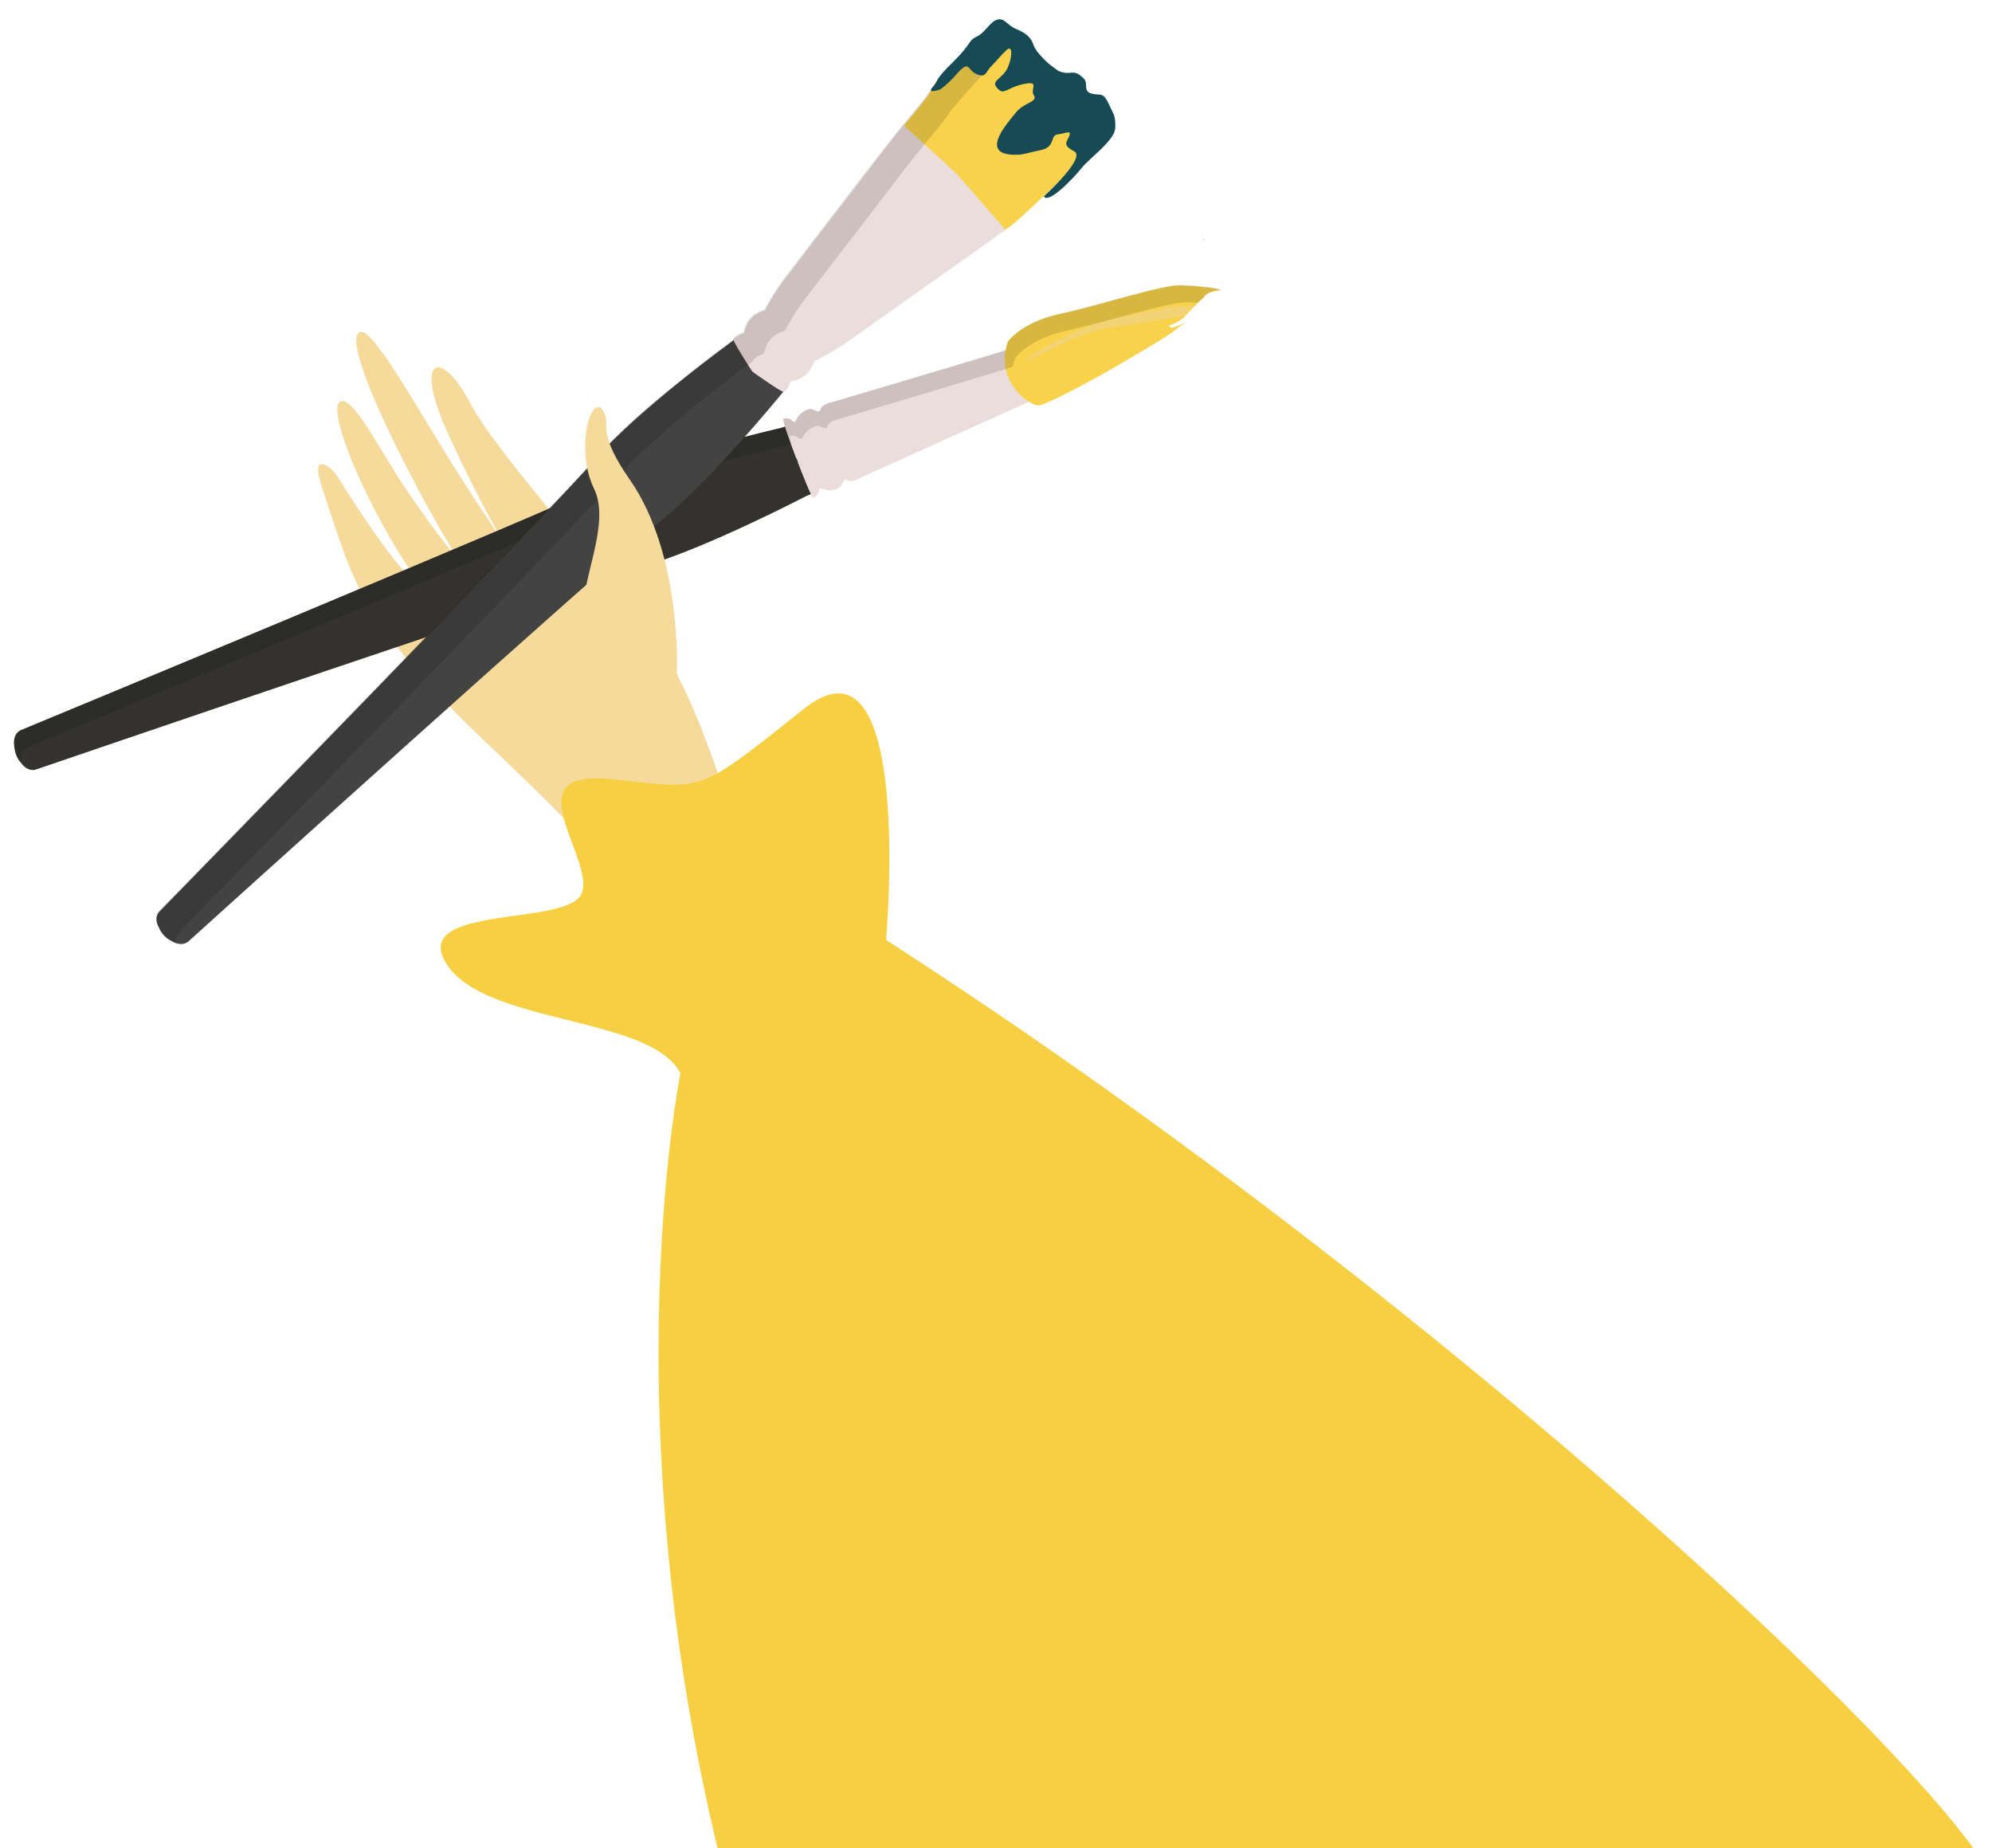 <?xml version="1.0" encoding="utf-8"?>
<!-- Generator: Adobe Illustrator 23.0.1, SVG Export Plug-In . SVG Version: 6.00 Build 0)  -->
<svg version="1.1" id="Layer_1" xmlns="http://www.w3.org/2000/svg" xmlns:xlink="http://www.w3.org/1999/xlink" x="0px" y="0px"
	 viewBox="0 0 460.2 426.9" style="enable-background:new 0 0 460.2 426.9;" xml:space="preserve">
<style type="text/css">
	.st0{clip-path:url(#SVGID_2_);}
	.st1{fill-rule:evenodd;clip-rule:evenodd;fill:#F6DA9B;}
	.st2{fill:#33322E;}
	.st3{fill:#EBDDDB;}
	.st4{fill:#CA7740;}
	.st5{fill:#F8D24B;}
	.st6{opacity:0.31;fill:#E5D7D1;enable-background:new    ;}
	.st7{fill:none;}
	.st8{fill:#D6D6D6;}
	.st9{opacity:0.13;enable-background:new    ;}
	.st10{fill:#444343;}
	.st11{opacity:0.13;}
	.st12{fill:#164B55;}
	.st13{fill:#F7CF43;}
	.st14{opacity:0.15;enable-background:new    ;}
</style>
<g transform="translate(-145.876 -79.491)">
	<g>
		<defs>
			<rect id="SVGID_1_" x="-130.5" y="-152.2" width="756.6" height="658.6"/>
		</defs>
		<clipPath id="SVGID_2_">
			<use xlink:href="#SVGID_1_"  style="overflow:visible;"/>
		</clipPath>
		<g transform="translate(145.876 79.491)" class="st0">
			<g transform="translate(279.563 236.045)">
				<path class="st1" d="M-102.9-21.4c-1.7-3.7-12.2-50.6-26.1-68.2s-36.2-42.5-41.8-53.1c-6.5-12.5-12.8-11.3-6.4,4.2
					c4.2,10,14.2,29.3,17.2,32.7c1.5,1.7-7.1-10.2-15.6-23.9c-9.1-14.6-18.2-31.1-20.9-29.6c-5.3,2.8,18.6,46.9,23.8,53.8
					c-4.8-5.8-9.3-11.9-13.5-18.2c-5.7-8.6-11.1-19.5-14.2-19.7c-4.9-0.3,5.5,25.2,18,42.6c-0.2,0.7-5.7-3.5-19.2-25.2
					c-1.3-2.2-6.5-6.1-3.6,2.5c6.1,18,7.4,26.2,24.1,44.9c16.3,18.2,38.5,34.3,46.3,51.1L-102.9-21.4z"/>
				<g transform="translate(0 50.791)">
					<path class="st2" d="M-93.2-172.3l1.5-0.6l-2.6-7h0l-0.4-1l-0.4-1.1h0l-2.5-6.5l-1.5,0.5c0,0-26.9,6.1-39.8,12.5
						s-135.8,57.3-135.8,57.3s-1.9,0.6-1.6,3.5c0.1,1.5,0.6,3,1.6,4.1c1.7,2.3,3.5,1.5,3.5,1.5s125.8-43,139.8-46.8
						S-93.2-172.3-93.2-172.3z"/>
					<path class="st3" d="M-90.4-173.4c0-0.3,0.2-0.6,0.5-0.6c0.1,0,0.2,0,0.2,0c1.3,0.6,2.7,0.6,3.9-0.1c1-0.4,0.9-2.5,2-1.8
						s3.3-0.7,3.3-0.7s38.4-17.4,39.2-17.6s0.5-0.7,0.5-0.7c-0.5-1.3-1.9-5.1-2.2-5.7c-0.2-0.6-1.5-4.2-2.1-5.5c0,0-0.1-0.6-0.8-0.2
						S-87.1-194-87.1-194s-2.5,0.4-2.9,1.7s-1.7-0.4-2.7,0c-1.3,0.3-2.4,1.3-3,2.6c-0.1,0.3-0.5,0.4-0.7,0.2c-0.1,0-0.1-0.1-0.2-0.2
						c-0.5-0.5-1.3-0.6-2-0.4c-0.3,0.2,1.6,5.5,2.7,8.4h0c0,0,0.1,0.4,0.4,0.9s0.3,0.9,0.3,0.9h0c1.1,2.9,3.2,8.1,3.5,8.1
						C-91-172.1-90.5-172.7-90.4-173.4z"/>
					<path class="st4" d="M-1.7-231.6C-0.9-231.7-1.2-231.4-1.7-231.6z"/>
					<path class="st5" d="M-39.5-193.2c-1.9,0.3-10.3-5.2-7.3-14.6c0,0,2.9-4.5,12.1-6.5s23.4-6.7,27.6-6.6s9,0.7,9.6,1.1
						c0,0,0,0,0,0c-0.5,0-0.9,0.1-1.3,0.2c-2.2,0.4-2.2,1-3.1,1.9c-0.1,0.1-0.2,0.2-0.3,0.2c-0.5,0.5-1.2,1.2-1.9,1.9
						c-0.8,0.8-1.6,1.7-2.2,2.3c-0.9,0.7-2,1.3-3.1,1.6c0,0-0.2,1,1.6,0.3c0.9-0.3,1.7-0.7,2.5-1.1c-1.2,0.7-2.3,1.5-3.4,2.4
						c-0.8,0.7-7.8,4.9-13.9,8.4S-37.6-193.5-39.5-193.2z"/>
					<path class="st6" d="M-42.6-203.2c0.5-1.7,5.9-4.1,11.8-7.1s13.1-3.8,18.5-5c2.7-0.7,5.6-0.9,8.4-0.7c-0.1,0.1-0.2,0.2-0.3,0.2
						c-0.5,0.5-1.2,1.2-1.9,1.9c-3.7,0.6-11.8,2.1-17.4,2.8C-29.6-210.3-42.6-203.2-42.6-203.2z"/>
					<g transform="translate(0.072 10.68)">
						<path class="st7" d="M-93.2-183l1-0.4c0.3,0.5,0.5,0.9,0.5,0.9c0.7-0.2,1.2-0.9,1.2-1.6c0-0.3,0.2-0.6,0.5-0.6
							c0.1,0,0.2,0,0.2,0c1.3,0.6,2.7,0.6,3.9-0.1c1-0.4,0.9-2.5,2-1.8s3.3-0.7,3.3-0.7s34.6-15.7,38.8-17.5
							c0.7,0.5,1.5,0.8,2.3,0.8c1.9-0.3,11-4.9,17.1-8.5s13.1-7.7,13.9-8.4c1.1-0.9,2.3-1.7,3.4-2.4c-0.8,0.4-1.7,0.8-2.5,1.1
							c-1.8,0.7-1.6-0.3-1.6-0.3c1.1-0.4,2.2-0.9,3.1-1.6c0.6-0.5,1.4-1.4,2.2-2.3c0.7-0.7,1.3-1.4,1.8-1.9c0.1-0.1,0.2-0.2,0.3-0.2
							c0.9-0.9,0.8-1.4,3.1-1.9c0.4-0.1,0.9-0.2,1.3-0.2c0,0,0,0,0,0c-0.6-0.4-5.5-1.1-9.6-1.1s-18.4,4.6-27.6,6.6
							s-12.1,6.5-12.1,6.5c-0.2,0.6-0.3,1.2-0.5,1.9c-7,2.2-39.9,12-39.9,12s-2.5,0.4-2.9,1.7s-1.7-0.4-2.7,0
							c-1.3,0.3-2.4,1.3-3,2.6c-0.1,0.3-0.5,0.4-0.7,0.2c-0.1,0-0.1-0.1-0.2-0.2c-0.5-0.5-1.3-0.6-2-0.4c0,0.6,0.2,1.2,0.4,1.8
							l-0.9,0.3c0,0-26.9,6.1-39.8,12.5s-135.8,57.3-135.8,57.3s-1.9,0.6-1.6,3.4c0.1,1.5,0.6,3,1.6,4.1c1.7,2.3,3.5,1.5,3.5,1.5
							s125.8-43,139.8-46.8S-93.2-183-93.2-183z"/>
						<path class="st7" d="M2.5-230.5C3-230.2,3.3-230.5,2.5-230.5z"/>
					</g>
					<path class="st8" d="M-46-202.7"/>
					<path class="st9" d="M-274.9-110.7c-0.3-2.8,1.6-3.5,1.6-3.5s122.8-50.9,135.8-57.3S-97.6-184-97.6-184l0.9-0.3
						c-0.2-0.6-0.4-1.2-0.4-1.8c0.7-0.3,1.4-0.1,2,0.4c0.2,0.2,0.5,0.3,0.8,0.1c0.1,0,0.1-0.1,0.2-0.2c0.6-1.3,1.7-2.2,3-2.6
						c1-0.4,2.3,1.3,2.7,0s2.9-1.7,2.9-1.7s32.9-9.8,39.9-12c0.1-0.6,0.3-1.3,0.5-1.9c0,0,2.9-4.5,12.1-6.5S-9.8-217-5.6-217
						c0.9,0,1.9,0.1,2.8,0.1c0.3-0.3,0.5-0.5,0.7-0.7c0.1-0.1,0.2-0.2,0.3-0.2c0.9-0.9,0.8-1.4,3.1-1.9c0.4-0.1,0.9-0.2,1.3-0.2
						c0,0,0,0,0,0c-0.6-0.4-5.5-1.1-9.6-1.1s-18.4,4.6-27.6,6.6s-12.1,6.5-12.1,6.5c-0.2,0.6-0.3,1.2-0.5,1.9
						c-7,2.2-39.9,12-39.9,12s-2.5,0.4-2.9,1.7s-1.7-0.4-2.7,0c-1.3,0.3-2.4,1.3-3,2.6c-0.1,0.3-0.5,0.4-0.7,0.2
						c-0.1,0-0.1-0.1-0.2-0.2c-0.5-0.5-1.3-0.6-2-0.4c0,0.6,0.2,1.2,0.4,1.8l-0.9,0.3c0,0-26.9,6.1-39.8,12.5
						s-135.8,57.3-135.8,57.3s-1.9,0.6-1.6,3.5c0,0.7,0.2,1.5,0.4,2.2C-275.7-111.9-275.3-111.2-274.9-110.7L-274.9-110.7z"/>
				</g>
				<g transform="translate(32.889)">
					<path class="st10" d="M-131.7-145.3l1.1-1.1l-5.1-5.4l0,0l-0.8-0.8l-0.8-0.8l0,0l-4.8-4.9l-1.2,1.1c0,0-22,16-31.3,26.9
						S-275.6-25.5-275.6-25.5s-1.5,1.3-0.1,3.8c0.6,1.4,1.7,2.5,3,3.1c2.4,1.4,3.8,0,3.8,0s97.5-88.1,108.8-96.9
						S-131.7-145.3-131.7-145.3z"/>
					<path class="st5" d="M-79-183.8c-2.1,1.5-5.1,3.3-5.1,3.3l-21.2-24.6c0,0,6.5-7.6,7.5-9.3s12.1-13.8,13.4-14.8
						c1.1-0.9,1-1.9,3.4-0.3c0.4,0.3,1,0.7,1.6,1.2c0.1,0.1,0.2,0.2,0.3,0.2c2.3,1.8,4.5,3.9,6.4,6.2l-4.4,4.2l5-3.8
						c0,0,3,3.2,3.7,3.8s-0.6,3.1-2.1,4.5s-6.9,5-7.1,5.5s7-4.6,8.2-5.5s2.9-2.6,2.9-2.6s1.1,1.1,2.4,2.5l0,0
						c0.4,0.4,0.9,0.9,1.3,1.4c1.8,1.8,3.6,3.7,3.9,4c0.7,0.9,1.3,1.9,1.7,2.9c0,0-5.3,5.8-7.2,7.6S-76.9-185.3-79-183.8z"/>
					<path class="st3" d="M-90.9-195.3C-90.9-195.4-90.9-195.4-90.9-195.3c-0.1-0.1-0.2-0.3-0.4-0.4c-0.2-0.2-0.3-0.3-0.3-0.4
						c0,0,0,0-0.1,0c-2.8-2.7-12-11-12-11s-5.6,7-6.3,8s-18.5,24-20.1,26.2c-1.9,2.4-3.6,4.9-5.1,7.6c-0.8,1.7-0.3,0.5-2.7,2
						s-2.6,4.4-2.7,4.3c-0.9,0.2-1.7,0.7-2.4,1.4c-0.2,0.4,4.3,7.3,4.3,7.3l0.2,0.2c0,0,6.7,4.8,7.2,4.6c0.7-0.6,1.2-1.5,1.5-2.4
						c-0.1-0.1,2.8-0.2,4.4-2.6s0.3-1.9,2.1-2.6c2.7-1.4,5.3-3,7.8-4.8c2.3-1.6,25.9-18.4,27-19.1s8.3-6,8.3-6
						S-88.4-192.4-90.9-195.3z"/>
					<path class="st6" d="M-88.2-216.1c0,0,4.2-8.1,7.1-13.4c0.4,0.3,1,0.7,1.6,1.2c0.1,0.1,0.2,0.2,0.3,0.2L-88.2-216.1z"/>
					<path class="st7" d="M-64.4-197.2c1.8-1.9,7.2-7.6,7.2-7.6c-0.5-1-1-2-1.7-2.9c-0.3-0.3-2.1-2.2-3.9-4c-0.5-0.5-0.9-1-1.3-1.4
						l0,0c-1.3-1.4-2.4-2.5-2.4-2.5s-1.8,1.7-2.9,2.6s-8.4,6-8.2,5.5s5.6-4.1,7.1-5.5s2.7-4,2.1-4.5s-3.7-3.8-3.7-3.8l-5,3.8
						l4.4-4.2c-1.9-2.3-4.1-4.4-6.4-6.2c-0.1-0.1-0.2-0.2-0.3-0.2c-0.6-0.5-1.2-0.9-1.6-1.2c-2.4-1.6-2.2-0.6-3.4,0.3
						c-1.3,1.1-12.5,13.2-13.4,14.8c-0.6,1.1-3.8,4.9-5.8,7.3l0,0l-1.2,1.5l-0.5,0.6l0,0c-1.7,2.2-4.2,5.4-4.7,6
						c-0.8,1-18.5,24-20.1,26.2c-1.9,2.4-3.6,4.9-5.1,7.6c-0.8,1.7-0.3,0.5-2.7,2s-2.6,4.4-2.7,4.3c-0.9,0.2-1.7,0.7-2.4,1.4
						c0,0.1,0,0.1,0,0.2l-0.2,0.2c0,0-22,16-31.3,26.9S-275.6-25.5-275.6-25.5s-1.5,1.3-0.1,3.8c0.6,1.4,1.7,2.5,3,3.1
						c2.4,1.4,3.8,0,3.8,0s97.5-88.1,108.8-96.9s28.5-29.9,28.5-29.9l0.2-0.2c0,0,0.1,0,0.1,0c0.3-0.2,0.5-0.5,0.7-0.9l0.1-0.1l0,0
						c0.4-0.6,0.7-1.3,0.7-1.4c-0.1-0.1,2.8-0.2,4.4-2.6s0.3-1.9,2.1-2.6c2.7-1.4,5.3-3,7.8-4.8c2.3-1.6,25.9-18.4,27-19.1
						c0.8-0.6,5.7-4.1,7.6-5.5c0.7-0.5,1.4-0.9,2.1-1.4C-76.9-185.3-66.2-195.3-64.4-197.2z"/>
					<g transform="translate(0 1.148)" class="st11">
						<path d="M-68.5-218l-4.1,3.9l3.7-2.8C-68.7-217.2-68.6-217.6-68.5-218z"/>
						<path d="M-64.1-214.2c-0.1-0.1-0.2-0.2-0.2-0.2l0,0c-1.3-1.4-2.4-2.5-2.4-2.5l0,0C-65.8-216-64.6-214.7-64.1-214.2z"/>
						<path d="M-65.9-209.5c-1.5,1.4-6.9,5-7.1,5.5s7-4.6,8.2-5.5c1.1-0.9,2.8-2.5,2.9-2.6l-1-1c-0.3-0.3-0.6-0.6-0.9-0.9
							C-63.3-213.3-64.5-210.9-65.9-209.5z"/>
						<path d="M-58.8-208.8c-0.1-0.1-0.2-0.2-0.2-0.3c-0.1-0.1-0.2-0.2-0.4-0.4L-58.8-208.8z"/>
						<path d="M-271-21.9c0,0,91.8-94,101.1-104.9s31.3-26.9,31.3-26.9l0.2-0.2c0,0,0-0.1,0-0.2c0.7-0.7,1.5-1.1,2.4-1.4
							c0.1,0.1,0.3-2.8,2.7-4.3s1.9-0.3,2.7-2c1.5-2.7,3.2-5.2,5.1-7.6c1.7-2.2,19.4-25.2,20.1-26.2c0.5-0.7,3-3.9,4.7-6l0,0
							l0.5-0.6l1.2-1.5l0,0c2-2.4,5.2-6.2,5.8-7.3c1-1.7,12.1-13.8,13.4-14.8c1.1-0.9,1-1.9,3.4-0.3c0.4,0.3,1,0.7,1.6,1.2
							c0.1,0.1,0.2,0.2,0.3,0.2c0.6,0.5,1.1,0.9,1.6,1.4l0.1-0.1c-1.9-2.3-4.1-4.4-6.4-6.2c-0.1-0.1-0.2-0.2-0.3-0.2
							c-0.6-0.5-1.2-0.9-1.6-1.2c-2.4-1.6-2.2-0.6-3.4,0.3c-1.3,1.1-12.5,13.2-13.4,14.8c-0.6,1.1-3.8,4.9-5.8,7.3l0,0l-1.2,1.5
							l-0.5,0.6l0,0c-1.7,2.2-4.2,5.4-4.7,6c-0.8,1-18.5,24-20.1,26.2c-1.9,2.4-3.6,4.9-5.1,7.6c-0.8,1.7-0.3,0.5-2.7,2
							s-2.6,4.4-2.7,4.3c-0.9,0.2-1.7,0.7-2.4,1.4c0,0.1,0,0.1,0,0.2l-0.2,0.2c0,0-22,16-31.3,26.9S-275.7-26.8-275.7-26.8
							s-1.5,1.3-0.1,3.8c0.6,1.4,1.7,2.5,3,3.1c0.4,0.2,0.8,0.4,1.2,0.5C-271.9-20.2-271.6-21.2-271-21.9z"/>
						<path d="M-68.5-218.7c0-0.1-0.1-0.2-0.1-0.2c-0.1-0.1-0.3-0.3-0.5-0.5C-68.8-219.1-68.6-218.9-68.5-218.7z"/>
						<path d="M-70.9-221.3c-0.7-0.8-1.4-1.4-1.4-1.4l-0.1,0.1C-71.8-222.2-71.3-221.7-70.9-221.3z"/>
					</g>
					<path class="st12" d="M-71.3-190.7c0,0,9.9-8.9,7-10.4s-1.6-2.2-1.1-3.6s-0.9-0.5-2.7-0.3s-0.5,2.9-3.8,3.6s-4.2,1.1-5.5,1.1
						c-9.3,0.3-2.3-7.3-0.4-9.7s5.2-2.5,4.2-4s1.6-3.5-2.5-2.6s-4.5,2.9-6.2,0.6c-1.1-1.4,1.5-2,2.6-4.3s1.3-5.6-0.2-4.2
						s-2.1,2.3-3.5,3.7s-1.2,2.8-3.4,1.9s-1.6-3.4-4.4-0.3c-1.2,1.4-2.5,2.7-4,3.8c0,0-3.3,1.2-1.8-0.5s0.2-1.4,4.7-5.8
						s3.4-4.9,5.5-5.9s3-3.4,4.7-3.9s2.2,1.2,4.3,2.1s3.5,1.8,4.1,3.7s3.8,4.6,3.8,4.6s1.8,1.3,1.9,1.4c3.2,1.4,3.4-0.9,6.1,2
						c0.8,0.9-0.4,2.8,1.7,3.3s2.6-0.6,4.1,2.8c0.9,2,1.4,2.2,1.3,5.1s-5.8,6.8-7.8,9.3S-70.3-188.8-71.3-190.7z"/>
				</g>
				<path class="st1" d="M-123.2-80.3c0,0,1.4-27.4-10.9-45c-7.3-10.5-4.8-12.5-5.6-14.7c-2.6-7.3-7.5,6.8-2.6,16.9
					c4,8.2-3.5,22-2.1,28s7.9,21.3,12.1,22.8S-123.2-80.3-123.2-80.3z"/>
				<g transform="translate(98.736 155.686)">
					<path class="st13" d="M240.5,45.7c0,0,239.2,163,317.3,231.8c14.8,13,23.8,22.6,24.3,27.1c0.1,0.3,0.1,0.6,0,0.9
						c-0.5,3.5-3.7,8.7-9.2,15.2c-5.6,6.3-11.6,12.2-18,17.6c-8.5,7.2-17.4,14-26.7,20.2C471.4,397,373,439.1,248.8,431.4
						c-45.5-2.9-94.3-13.7-145.5-36.1c-11.7-5.1-23.6-10.9-35.6-17.3l-0.1-0.1l0,0c-3.4-1.8-6.8-3.7-10.3-5.6
						c-2.6-1.4-5.1-2.9-7.7-4.4c-0.4-0.6-0.8-1-1.2-1.5l-0.1-0.1l-208.5-216.9c0,0,68.9-58.9,177.4-91.2
						C38.3,52,59.7,47.1,81.4,43.6c0.4-0.1,0.9-0.2,1.3-0.2C135,35.1,188.4,35.9,240.5,45.7z"/>
					<path class="st13" d="M6.1-37.4c-47.4-42.4-112-93.6-179.7-137.2c0,0,6.6-74-19.1-53.3c-25.8,20.6-22.7,18.2-45,16.1
						c-22.2-2.1-3.1,18.5-6.2,26.4c-3,7.8-40.1,2.4-31.2,16.4s47.2,11.9,54,25.2c0,0-71.6,349.7,324.3,539.2l-14.5-248L82.7,43.4
						C77,31,48.3,0.3,6.1-37.4z"/>
				</g>
				<path class="st14" d="M670.3,475.1l1.3,1.3c-5.6,6.3-11.6,12.2-18,17.6c-8.5,7.2-17.4,14-26.7,20.2
					C519.1,457,456.6,331.1,456.6,331.1C514.1,408,666.2,469.7,670.3,475.1z"/>
			</g>
		</g>
	</g>
</g>
</svg>
